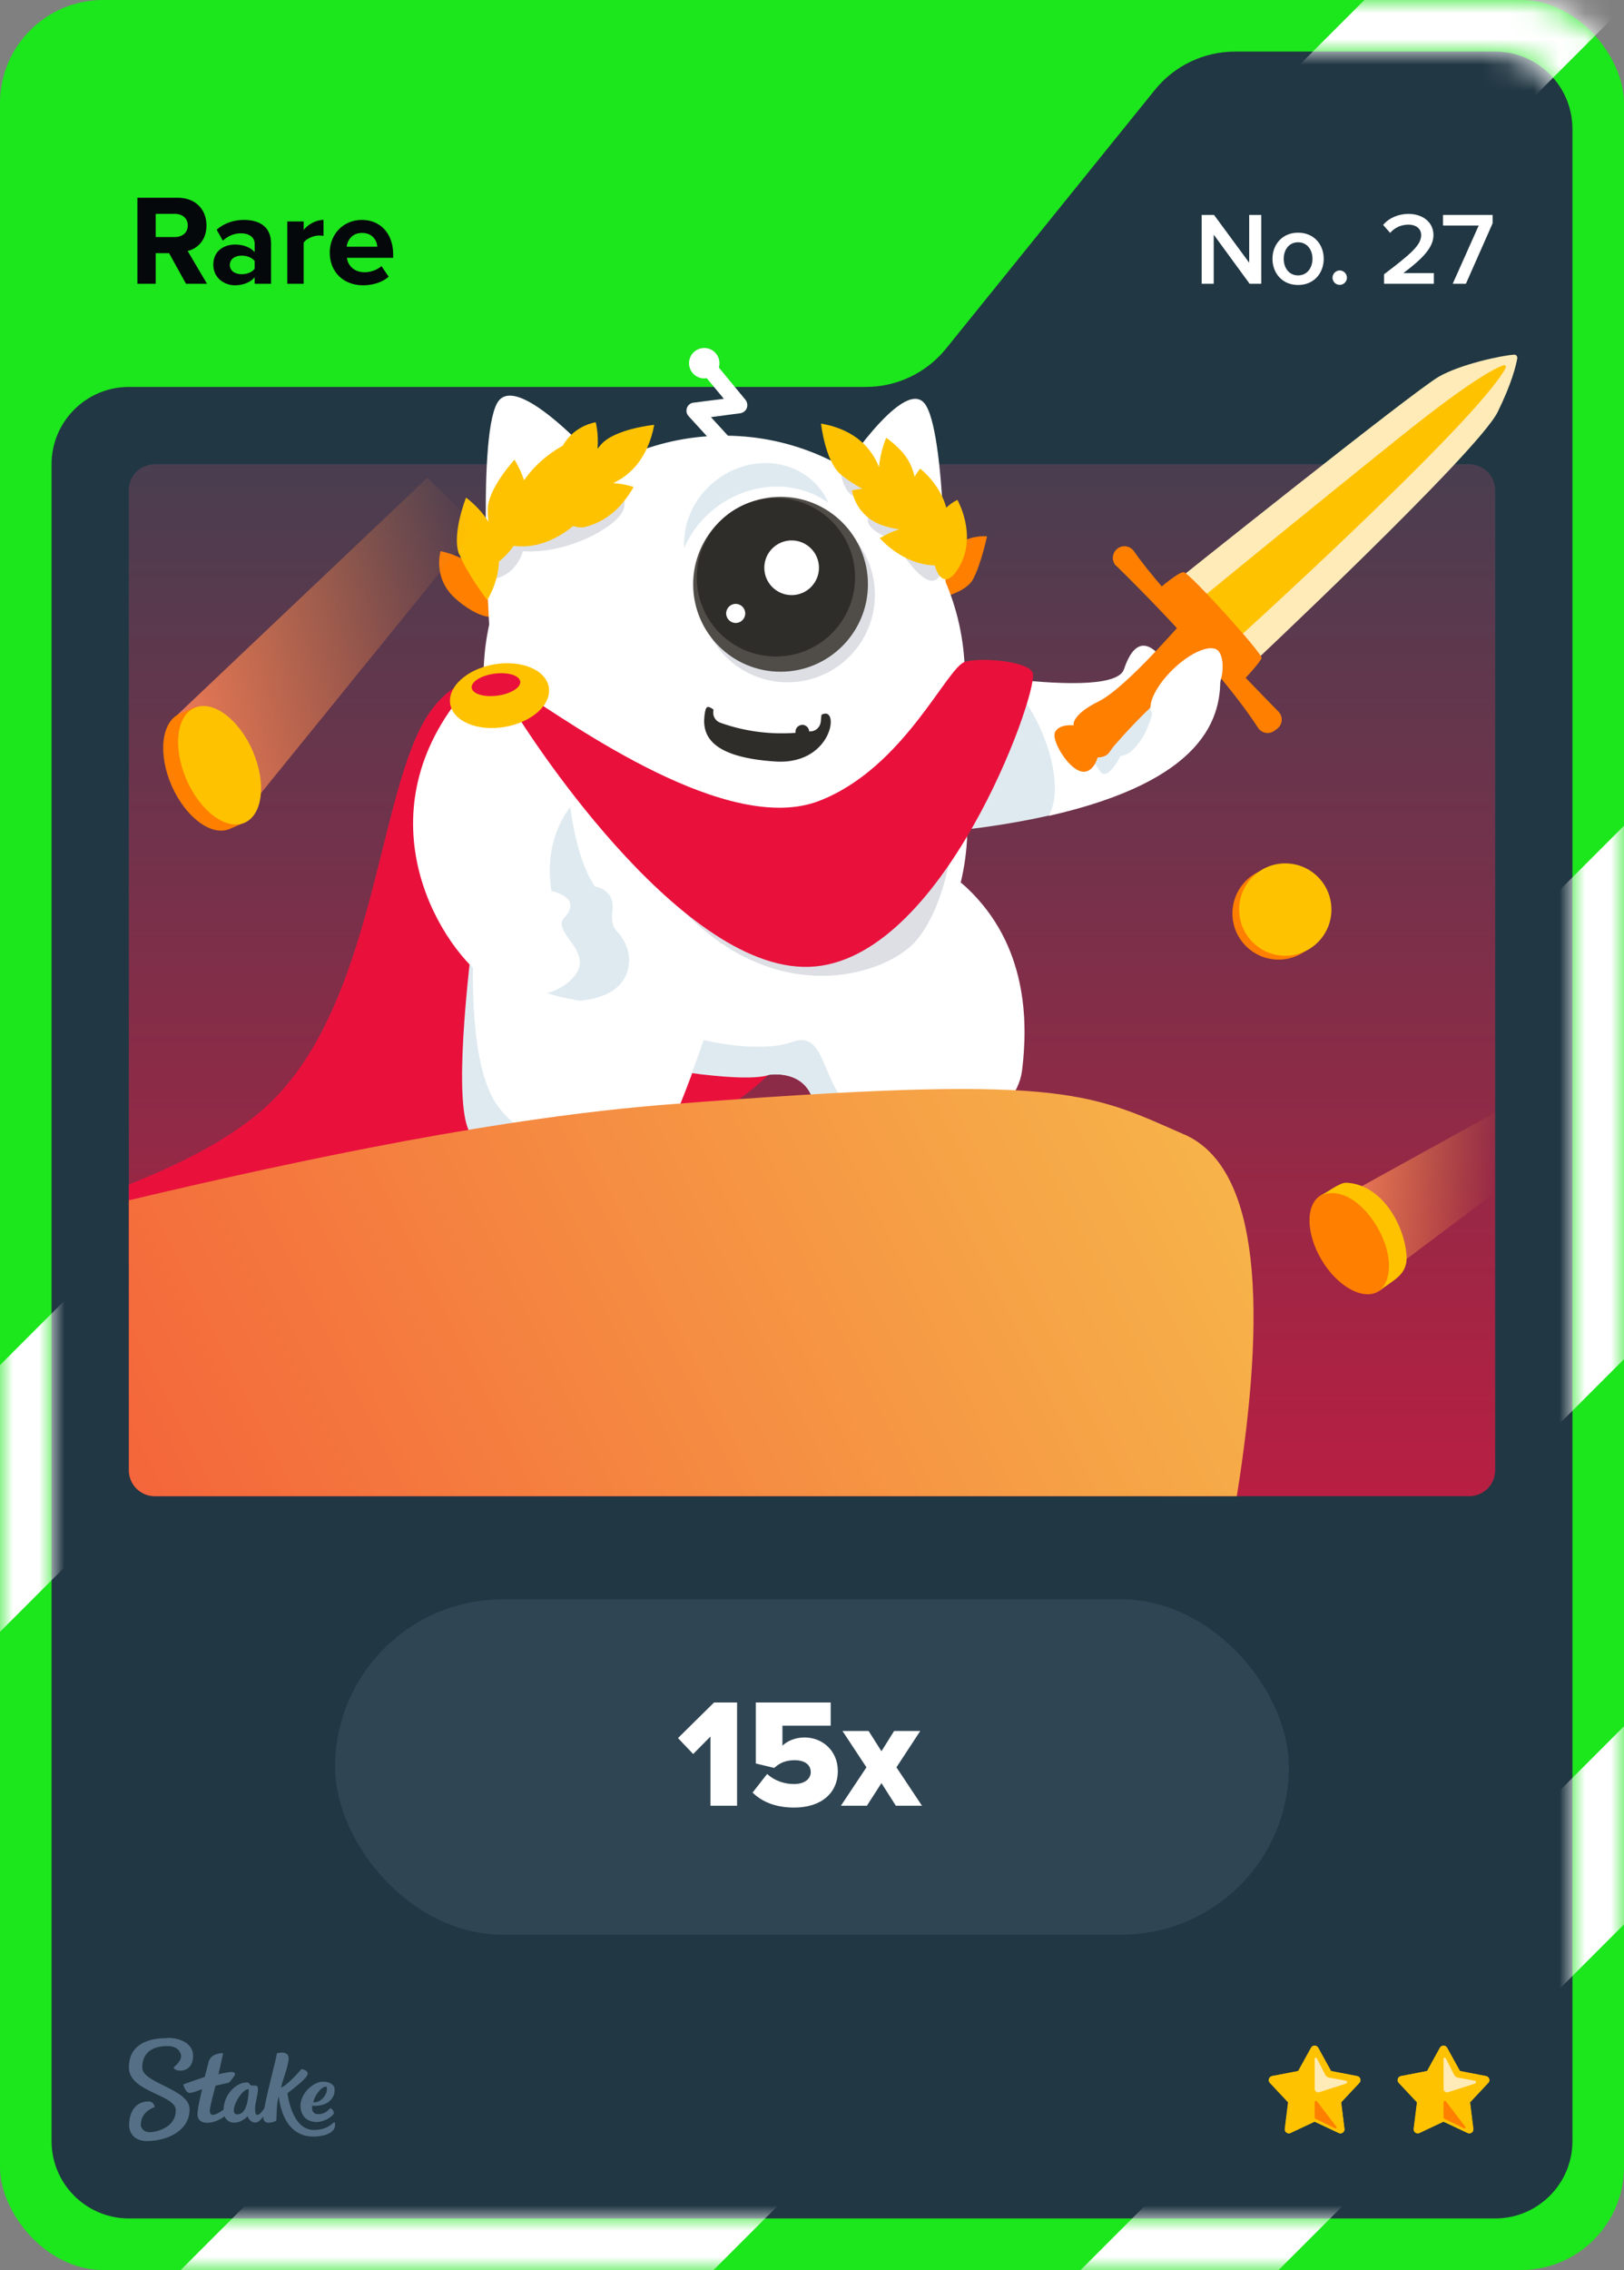 <svg width="63" height="88" viewBox="0 0 63 88" fill="none" xmlns="http://www.w3.org/2000/svg">
<rect x="0" y="0" width="63" height="88" fill="#808080" stroke="none"/>
<rect width="63" height="88" rx="4" fill="#1CE61C"/>
<path d="M36.701 13.513L44.799 3.487C45.559 2.546 46.702 2 47.911 2H58C59.657 2 61 3.343 61 5V83C61 84.657 59.657 86 58 86H5C3.343 86 2 84.657 2 83V18C2 16.343 3.343 15 5 15H33.589C34.798 15 35.941 14.454 36.701 13.513Z" fill="#213743"/>
<mask id="mask0_26835_29190" style="mask-type:luminance" maskUnits="userSpaceOnUse" x="0" y="0" width="63" height="88">
<path d="M59 0H4C1.79 0 0 1.79 0 4V84C0 86.21 1.79 88 4 88H59C61.21 88 63 86.21 63 84V4C63 1.79 61.21 0 59 0ZM61 82.81C61 84.57 59.57 86 57.81 86H5.19C3.43 86 2 84.57 2 82.81V18.19C2 16.43 3.43 15 5.19 15H33.59C34.8 15 35.94 14.45 36.7 13.51L44.8 3.48C45.56 2.54 46.7 1.99 47.91 1.99H57.81C59.57 1.99 61 3.42 61 5.18V82.8V82.81Z" fill="white"/>
</mask>
<g mask="url(#mask0_26835_29190)">
<path d="M68.37 47.32V26.64L4.46 90.55H25.13L68.37 47.32Z" fill="white"/>
<path d="M64.66 -2.29H55.22L-2.92 55.84V66.18L65.46 -2.2C65.2 -2.26 64.93 -2.29 64.66 -2.29Z" fill="white"/>
<path d="M68.37 69.23V61.55L39.37 90.55H47.05L68.37 69.23Z" fill="white"/>
</g>
<rect x="5" y="18" width="53" height="40" rx="1" fill="#2F4553"/>
<g clip-path="url(#clip0_26835_29190)">
<path d="M57 18H6C5.448 18 5 18.448 5 19V57C5 57.552 5.448 58 6 58H57C57.552 58 58 57.552 58 57V19C58 18.448 57.552 18 57 18Z" fill="url(#paint0_linear_26835_29190)"/>
<path d="M36.94 26C36.94 26 37.86 26.16 39.02 26.3C41.5 27.17 42.57 29.97 40.67 31.62C39.16 31.96 37.37 32.22 35.28 32.36C35.28 32.36 33.17 26.76 36.94 26Z" fill="#DFEAF0"/>
<path d="M39.02 26.3C40.88 26.52 43.35 26.67 43.6 25.95C43.99 24.78 44.51 24.91 44.92 25.34C45.75 26.23 47.14 23.85 47.32 25.98C47.48 27.85 46.68 30.27 40.68 31.63C41.41 30.37 40.39 27.55 39.03 26.31L39.02 26.3Z" fill="white"/>
<path d="M44.77 27.27C44.77 27.27 44.7 28.03 44.26 28.69C43.82 29.35 43.47 29.3 43.47 29.3C43.47 29.3 42.98 30.31 42.68 29.91C42.38 29.51 41.81 28.37 42.21 28.07C42.61 27.77 44.15 26.9 44.15 26.9L44.78 27.28L44.77 27.27Z" fill="#DFEAF0"/>
<path d="M45.37 22.72L48.35 25.95C48.35 25.95 57.35 17.51 58.1 15.97C58.65 14.85 58.81 14.17 58.86 13.89C58.87 13.81 58.81 13.74 58.73 13.75C58.25 13.78 56.66 14.12 55.82 14.6C54.81 15.18 45.38 22.72 45.38 22.72H45.37Z" fill="#FFEBB8"/>
<path d="M47.43 25.28C47.43 25.28 57.34 16.33 58.41 14.26C58.44 14.2 58.39 14.14 58.33 14.16C58.02 14.26 57.07 14.73 54.4 16.87C50.8 19.75 45.96 23.72 45.96 23.72L47.42 25.28H47.43Z" fill="#FFC200"/>
<path d="M40.92 28.42C40.79 28.74 41.56 30.03 42.12 29.91C42.47 29.83 42.58 29.36 42.58 29.36C42.58 29.36 42.88 29.38 43.03 29.17L43.18 28.96C43.18 28.96 45.32 26.42 46.79 25.84C47.86 25.42 47.53 24.86 47.53 24.86L47.68 24.76L46.88 23.61L46.7 23.98C46.7 23.98 46.24 23.75 46.05 23.92C45.86 24.09 43.71 26.65 42.62 27.19C41.53 27.73 41.65 28.12 41.65 28.12C41.65 28.12 41.06 28.04 40.91 28.42H40.92Z" fill="#FF7F00"/>
<path d="M44.94 22.84C44.94 22.84 45.71 22.17 45.92 22.18C46.13 22.19 48.99 25.34 48.94 25.51C48.89 25.68 48.22 26.39 48.22 26.39C48.22 26.39 45.04 23.33 44.94 22.84Z" fill="#FF7F00"/>
<path d="M43.32 21.95C44.32 22.93 47.32 25.93 48.8 28.21C48.94 28.42 49.22 28.48 49.42 28.34L49.52 28.27C49.76 28.11 49.79 27.78 49.59 27.58C48.45 26.42 45.1 22.98 43.99 21.37C43.83 21.14 43.51 21.11 43.31 21.3C43.13 21.48 43.12 21.77 43.31 21.95H43.32Z" fill="#FF7F00"/>
<path d="M45.5 25.95C44.8 26.63 44.45 27.41 44.72 27.69C44.99 27.97 46.14 27.93 46.84 27.25C47.54 26.57 47.53 25.51 47.26 25.23C46.99 24.95 46.2 25.27 45.5 25.95Z" fill="white"/>
<path d="M36.3 23.21C36.3 23.21 37.44 23.03 37.75 22.45C38.06 21.87 38.29 20.79 38.29 20.79C38.29 20.79 36.26 20.58 36.3 23.21Z" fill="#FF7F00"/>
<path d="M17.1 21.37C17.1 21.37 18.7 21.64 19.23 23.02C19.76 24.4 18.48 23.96 17.63 23.17C16.78 22.38 17.09 21.37 17.09 21.37H17.1Z" fill="#FF7F00"/>
<path d="M28.05 17.5C27.98 17.49 27.92 17.46 27.87 17.4L26.71 16.13C26.63 16.04 26.61 15.92 26.65 15.81C26.69 15.7 26.79 15.62 26.9 15.61L28.08 15.46L27.21 14.41C27.1 14.28 27.12 14.08 27.25 13.97C27.38 13.86 27.58 13.88 27.69 14.01L28.92 15.5C28.99 15.59 29.01 15.71 28.97 15.82C28.93 15.93 28.83 16 28.72 16.02L27.58 16.17L28.33 16.99C28.45 17.12 28.44 17.32 28.31 17.43C28.24 17.5 28.14 17.52 28.04 17.51L28.05 17.5Z" fill="white"/>
<path d="M27.32 14.67C27.646 14.67 27.91 14.406 27.91 14.08C27.91 13.754 27.646 13.49 27.32 13.49C26.994 13.49 26.73 13.754 26.73 14.08C26.73 14.406 26.994 14.67 27.32 14.67Z" fill="white"/>
<path d="M36.69 23.67C36.69 23.67 36.71 16.6 35.85 15.62C34.99 14.64 32.5 18.51 32.5 18.51C32.5 18.51 34.28 23.29 36.69 23.67Z" fill="white"/>
<path d="M19.03 25.1C19.03 25.1 18.47 17.05 19.29 15.62C20.11 14.19 23.87 18.65 23.87 18.65C23.87 18.65 21.01 25.35 19.03 25.1Z" fill="white"/>
<path d="M17.83 26.53C17.35 26.8 16.97 27.18 16.66 27.63C14.6 30.6 14.6 39.25 10.12 43.08C8.74 44.26 6.89 45.16 5 45.92V48.97C12.12 47.26 21.87 44.55 26.16 43.84C27.98 43.54 31.34 40.84 31.46 38.99L23.61 30.28C23.8 27.2 20.53 25.05 17.82 26.52L17.83 26.53Z" fill="#E9113C"/>
<path d="M37.429 26.072C37.341 20.914 33.092 16.804 27.937 16.891C22.782 16.978 18.674 21.23 18.761 26.388L18.859 32.177C18.947 37.334 23.196 41.445 28.351 41.358C33.506 41.27 37.614 37.018 37.527 31.861L37.429 26.072Z" fill="white"/>
<path d="M29.15 28.04C29.15 28.04 31.09 28.36 31.74 27.8C32.62 27.04 32.45 29.68 30.07 29.52C27.34 29.34 27.22 28.34 27.35 27.6C27.46 27 27.78 27.97 29.15 28.05V28.04Z" fill="#2F2D2A"/>
<path d="M31.9 27.36L31.84 27.98C31.82 28.17 31.67 28.33 31.48 28.35C31.45 28.35 31.42 28.35 31.39 28.36C31.39 28.23 31.28 28.11 31.15 28.1C31 28.09 30.87 28.2 30.86 28.34C30.86 28.36 30.86 28.39 30.86 28.41C29.85 28.48 28.88 28.35 27.95 28.02C27.77 27.96 27.65 27.78 27.67 27.59L27.73 26.96C29.1 27.5 30.49 27.64 31.9 27.35V27.36Z" fill="white"/>
<path d="M27.56 19.85C27.1 20.25 26.76 20.74 26.54 21.25C26.49 20.36 26.85 19.42 27.62 18.75C28.87 17.65 30.71 17.69 31.72 18.84C31.9 19.04 32.04 19.27 32.14 19.5C30.84 18.55 28.93 18.66 27.56 19.85Z" fill="#DFEAF0"/>
<path d="M30.55 26.45C32.422 26.45 33.94 24.932 33.94 23.06C33.94 21.188 32.422 19.67 30.55 19.67C28.678 19.67 27.16 21.188 27.16 23.06C27.16 24.932 28.678 26.45 30.55 26.45Z" fill="#DDDFE5"/>
<path d="M30.28 26.04C32.152 26.04 33.67 24.522 33.67 22.65C33.67 20.778 32.152 19.26 30.28 19.26C28.408 19.26 26.89 20.778 26.89 22.65C26.89 24.522 28.408 26.04 30.28 26.04Z" fill="#504C47"/>
<path d="M30.1 25.45C31.796 25.45 33.17 24.076 33.17 22.38C33.17 20.684 31.796 19.31 30.1 19.31C28.404 19.31 27.03 20.684 27.03 22.38C27.03 24.076 28.404 25.45 30.1 25.45Z" fill="#2F2D2A"/>
<path d="M30.71 23.07C31.295 23.07 31.77 22.595 31.77 22.01C31.77 21.424 31.295 20.95 30.71 20.95C30.125 20.95 29.65 21.424 29.65 22.01C29.65 22.595 30.125 23.07 30.71 23.07Z" fill="white"/>
<path d="M28.54 24.15C28.744 24.15 28.91 23.984 28.91 23.78C28.91 23.576 28.744 23.41 28.54 23.41C28.336 23.41 28.17 23.576 28.17 23.78C28.17 23.984 28.336 24.15 28.54 24.15Z" fill="white"/>
<path d="M18.93 43.48C17.79 42.16 18.26 38.27 18.41 35.75C18.64 33.88 18.88 32.44 18.88 32.44C22.73 31.77 27.64 39.39 27.64 39.39C27.64 39.39 26.45 42.95 25.62 44.52C24.34 44.81 20.8 45.65 18.94 43.49L18.93 43.48Z" fill="white"/>
<path d="M19.43 43.04C21.3 45.2 24.33 44.81 25.61 44.51C25.42 44.88 25.24 45.14 25.11 45.21C23.44 46.17 19.1 44.89 18.3 44C17.61 43.24 18.01 38.88 18.41 35.74C18.26 38.27 18.29 41.71 19.43 43.03V43.04Z" fill="#DFEAF0"/>
<path d="M29.5 41.71C29.5 41.71 31.17 41.26 31.56 42.71C31.79 43.58 32.23 44.27 33.8 44.49C36.6 44.88 39.42 43.36 39.65 41.49C39.88 39.62 39.87 36.64 37.5 34.41C34.52 31.61 28.54 35.16 29.5 41.71Z" fill="white"/>
<path d="M39.33 42.33C39.33 42.33 38.39 43.85 35.19 43.78C31.43 43.7 32.53 39.75 30.74 40.39C29.44 40.85 27.3 40.32 27.3 40.32L26.84 41.6C26.84 41.6 29.1 41.93 29.83 41.67C29.83 41.67 31.29 41.41 31.58 42.8C31.87 44.19 33.15 44.49 34.55 44.54C34.55 44.54 38.07 44.65 39.33 42.32V42.33Z" fill="#DFEAF0"/>
<path d="M19.57 29.01L21.97 27.62C21.97 27.62 21.72 32.34 23.08 34.37C23.08 34.37 23.85 34.45 23.76 35.28C23.71 35.75 23.78 35.93 23.9 36.06C24.23 36.41 24.44 36.86 24.4 37.33C24.35 37.92 23.99 38.6 22.64 38.78C22.49 38.8 22.35 38.78 22.21 38.74C21.12 38.57 18.21 37.77 16.94 33.89L19.58 29.02L19.57 29.01Z" fill="#DFEAF0"/>
<path d="M22.51 30.86C22.51 30.86 21.01 32.06 21.39 34.54C21.39 34.54 22.2 34.7 22.12 35.16C22.04 35.62 21.66 35.55 21.83 36C22 36.45 22.81 37.05 22.36 37.73C21.91 38.41 20.64 39 19.17 38.17C17.39 37.16 14.18 32.38 17.4 27.63C20.61 22.88 23.72 29.57 22.51 30.87V30.86Z" fill="white"/>
<path d="M32.59 17.94C32.59 17.94 32.55 19.09 33.27 19.31C33.99 19.53 33.89 19.81 33.89 19.81C33.89 19.81 33.02 20.33 34.69 20.95C34.69 20.95 36.05 23.37 36.52 22.19C36.57 22.05 36.96 21.25 36.96 21.25L32.59 17.95V17.94Z" fill="#DDDFE5"/>
<path d="M34.1 18.1C34.16 17.45 34.38 16.97 34.38 16.97C35.04 17.46 35.34 17.87 35.48 18.48C35.59 18.28 35.7 18.17 35.7 18.17C35.7 18.17 36.46 18.75 36.71 19.68C36.93 19.47 37.14 19.38 37.14 19.38C37.14 19.38 37.91 20.71 37.23 21.94C36.78 22.75 36.43 22.5 36.26 21.92C34.98 21.88 34.13 20.86 34.13 20.86C34.41 20.7 34.65 20.59 34.88 20.52C34.67 20.49 34.44 20.44 34.22 20.36C33.18 20 33.05 19.01 33.05 19.01C33.05 19.01 33.21 18.97 33.45 18.95C33.15 18.78 32.83 18.58 32.6 18.38C32.01 17.87 31.85 16.42 31.85 16.42C33.22 16.66 33.83 17.42 34.1 18.11V18.1Z" fill="#FFC200"/>
<path d="M24.14 19.24C24.14 19.24 24.44 19.58 23.96 20.09C23.48 20.6 21.93 21.47 20.28 21.37C20.28 21.37 20.08 22.27 19.14 22.45L18.84 21.05L21.54 18.71L24.14 19.23V19.24Z" fill="#DDDFE5"/>
<path d="M17.82 21.48C18.12 22.25 18.9 23.26 18.9 23.26C18.9 23.26 19.32 22.63 19.36 21.77C19.47 21.68 19.71 21.47 19.93 21.16C20 21.17 20.08 21.18 20.17 21.18C21.04 21.21 21.77 20.77 22.24 20.39C22.41 20.45 22.59 20.47 22.77 20.41C23.52 20.19 24.1 19.71 24.58 18.88C24.58 18.88 24.26 18.76 23.79 18.73C24.46 18.41 25.13 17.77 25.38 16.47C25.38 16.47 23.84 16.62 23.31 17.24C23.27 17.29 23.22 17.34 23.18 17.4C23.23 16.82 23.11 16.37 23.11 16.37C23.11 16.37 22.28 16.48 21.83 17.28C21.62 17.39 20.86 17.84 20.33 18.62C20.25 18.37 20.13 18.1 19.96 17.82C19.96 17.82 18.91 18.95 18.92 19.77C18.92 19.91 18.93 20.07 18.95 20.23C18.75 19.91 18.47 19.59 18.08 19.29C18.08 19.29 17.51 20.72 17.81 21.49L17.82 21.48Z" fill="#FFC200"/>
<path d="M36.96 32.59C36.96 32.59 36.7 35.15 35.51 36.5C34.38 37.78 29.89 39.36 25.96 34.71L36.97 32.59H36.96Z" fill="#DDDFE5"/>
<path d="M20.14 26.76C22.34 28.17 28.25 32.4 31.77 31.05C35.08 29.78 36.74 25.83 37.45 25.65C38.16 25.47 39.97 25.65 40.07 26.11C40.25 26.98 36.55 37.3 31.4 37.48C26.25 37.66 20.14 27.85 20.14 27.85V26.76Z" fill="#E9113C"/>
<path d="M19.588 28.179C20.644 27.996 21.406 27.305 21.289 26.635C21.173 25.966 20.223 25.572 19.168 25.755C18.112 25.939 17.35 26.63 17.467 27.299C17.583 27.968 18.533 28.362 19.588 28.179Z" fill="#FFC200"/>
<path d="M19.296 26.968C19.816 26.899 20.212 26.653 20.181 26.418C20.151 26.182 19.704 26.047 19.183 26.115C18.663 26.184 18.267 26.43 18.298 26.666C18.329 26.901 18.776 27.036 19.296 26.968Z" fill="#E9113C"/>
<path d="M45.94 43.98C42.14 42.3 41.13 41.63 25.97 42.81C19.54 43.31 12.06 44.86 5 46.53V57C5 57.55 5.45 58 6 58H47.98C49.12 50.87 48.94 45.31 45.95 43.98H45.94Z" fill="url(#paint1_linear_26835_29190)"/>
<path d="M58 43.13L52.42 46.21L53.71 49.45L58 46.23V43.13Z" fill="url(#paint2_linear_26835_29190)"/>
<path d="M52.34 46.43C53.2 46.91 53.9 48.09 53.91 49.07C53.92 50.05 53.23 50.45 52.37 49.97C51.51 49.49 50.81 48.31 50.8 47.33C50.79 46.35 51.48 45.95 52.34 46.43Z" fill="#FF7F00"/>
<path d="M54.56 48.62C54.45 47.4 53.55 45.89 52.21 45.85C51.96 45.85 51.46 46.24 51.24 46.34C52.82 45.67 54.73 49.01 53.48 50.07C54.03 49.61 54.64 49.45 54.56 48.62Z" fill="#FFC200"/>
<path d="M16.58 18.52L6.65 27.93L9.44 31.59L18.51 20.41L16.58 18.52Z" fill="url(#paint3_linear_26835_29190)"/>
<path d="M7.55 27.42L6.97 27.67C6.26 27.98 6.12 29.23 6.66 30.46C7.2 31.69 8.21 32.44 8.92 32.13L9.5 31.88L7.56 27.41L7.55 27.42Z" fill="#FF7F00"/>
<path d="M9.488 31.894C10.197 31.585 10.338 30.338 9.802 29.107C9.267 27.877 8.258 27.129 7.549 27.438C6.84 27.746 6.699 28.994 7.235 30.224C7.77 31.455 8.779 32.202 9.488 31.894Z" fill="#FFC200"/>
<path d="M49.6 37.2C50.589 37.2 51.39 36.398 51.39 35.41C51.39 34.421 50.589 33.62 49.6 33.62C48.611 33.62 47.81 34.421 47.81 35.41C47.81 36.398 48.611 37.2 49.6 37.2Z" fill="#FF7F00"/>
<path d="M49.86 37.05C50.849 37.05 51.65 36.249 51.65 35.26C51.65 34.271 50.849 33.47 49.86 33.47C48.871 33.47 48.07 34.271 48.07 35.26C48.07 36.249 48.871 37.05 49.86 37.05Z" fill="#FFC200"/>
</g>
<path fill-rule="evenodd" clip-rule="evenodd" d="M6.498 79C6.99 79 7.486 79.213 7.49 79.691C7.49 80.104 7.247 80.27 6.998 80.27C6.75 80.27 6.733 80.144 6.733 80.144C6.733 80.144 7.025 79.926 7.025 79.717C7.025 79.609 6.942 79.313 6.489 79.317C5.858 79.317 5.518 79.617 5.518 80.152C5.518 80.765 7.351 80.974 7.355 81.765C7.355 82.613 6.476 82.996 5.692 83C5.283 83 5.013 82.761 5.009 82.378C5.009 81.926 5.222 81.465 5.758 81.465C5.884 81.457 5.988 81.552 5.997 81.678C5.997 81.678 5.997 81.683 5.997 81.687C5.997 81.687 5.457 81.839 5.462 82.378C5.462 82.478 5.566 82.661 5.819 82.656C6.071 82.652 6.824 82.474 6.82 81.809C6.82 81.191 5.004 81.109 5 80.148C5 79.065 6.088 79.009 6.498 79.009V79ZM10.747 79.6C10.812 79.57 11.213 79.491 11.195 79.813C11.182 80.135 10.939 80.691 10.904 80.935C11.23 80.77 11.692 80.209 11.692 80.209C11.692 80.209 12.018 80.252 11.918 80.452C11.818 80.652 11.152 81.144 11.152 81.144C11.152 81.144 11.304 82.57 12.171 82.57C12.645 82.57 12.85 82.361 12.937 82.287C12.959 82.27 12.976 82.265 12.985 82.278C13.02 82.387 12.994 82.504 12.915 82.591C12.819 82.696 12.597 82.822 12.153 82.826C11.365 82.826 10.925 82.196 10.812 81.261C10.725 81.535 10.734 81.983 10.721 82.2C10.695 82.243 10.251 82.417 10.216 82.117C10.216 82.091 10.216 82.07 10.216 82.043C10.133 82.161 10.02 82.283 9.911 82.283C9.72 82.283 9.637 82.122 9.602 82.039C9.576 82.07 9.363 82.287 9.088 82.287C8.923 82.291 8.775 82.196 8.709 82.043C8.57 82.144 8.322 82.291 8.039 82.291C7.734 82.291 7.66 82.109 7.66 81.957C7.66 81.713 7.843 80.987 7.843 80.987C7.843 80.987 7.486 81.13 7.364 81.135C7.194 81.135 7.112 80.822 7.112 80.813C7.112 80.809 7.112 80.8 7.12 80.8C7.22 80.761 7.943 80.513 7.943 80.513C7.943 80.513 8.078 79.983 8.096 79.913C8.113 79.844 8.213 79.7 8.331 79.656C8.418 79.622 8.509 79.6 8.601 79.591C8.631 79.591 8.653 79.6 8.653 79.617C8.653 79.635 8.474 80.409 8.474 80.409C8.474 80.409 8.849 80.322 8.988 80.322C9.097 80.322 9.154 80.387 9.093 80.47C9.032 80.552 8.962 80.648 8.927 80.691C8.888 80.735 8.862 80.743 8.77 80.761C8.644 80.787 8.361 80.856 8.361 80.856C8.361 80.856 8.135 81.678 8.139 81.817C8.139 81.896 8.165 81.987 8.261 81.987C8.357 81.987 8.54 81.874 8.67 81.791C8.692 81.152 9.188 80.726 9.576 80.726C9.702 80.726 9.654 80.848 9.798 80.848H9.889C9.946 80.848 10.007 80.852 10.007 80.996C10.007 81.196 9.894 81.526 9.894 81.735C9.894 81.883 9.915 81.987 9.972 81.987C10.068 81.987 10.177 81.848 10.255 81.726C10.381 81.03 10.734 79.761 10.734 79.617L10.747 79.6ZM12.502 80.7C12.767 80.678 12.933 80.822 12.963 80.9C12.994 80.978 12.989 81.161 12.915 81.291C12.684 81.704 12.11 81.63 12.11 81.63C12.11 81.63 12.044 81.957 12.341 81.957C12.593 81.957 12.706 81.83 12.815 81.726C12.859 81.726 12.994 81.865 12.933 81.961C12.885 82.035 12.619 82.257 12.28 82.261C11.74 82.261 11.605 81.8 11.674 81.47C11.766 81.061 12.175 80.722 12.502 80.696V80.7ZM9.646 80.987C9.323 80.987 8.827 81.97 9.206 81.965C9.619 81.965 9.646 81.183 9.646 81.004V80.987ZM12.641 80.891C12.423 80.9 12.175 81.317 12.153 81.5C12.48 81.513 12.654 81.196 12.676 81.07C12.689 80.974 12.693 80.887 12.641 80.887V80.891Z" fill="#557086"/>
<path d="M51.144 79.378L51.641 80.278L52.652 80.473C52.779 80.499 52.83 80.656 52.741 80.749L52.036 81.501L52.163 82.524C52.181 82.656 52.045 82.749 51.93 82.694L51 82.257L50.07 82.694C49.951 82.749 49.82 82.652 49.837 82.524L49.964 81.501L49.259 80.749C49.17 80.656 49.221 80.499 49.348 80.473L50.359 80.278L50.856 79.378C50.919 79.263 51.085 79.263 51.144 79.378Z" fill="#FFC200"/>
<path d="M51 79.293C51.055 79.293 51.115 79.323 51.144 79.378L51.641 80.278L52.652 80.473C52.779 80.499 52.83 80.656 52.741 80.749L52.036 81.501L52.163 82.524C52.176 82.626 52.096 82.711 51.998 82.711C51.977 82.711 51.951 82.707 51.926 82.694L50.996 82.257L50.066 82.694C50.04 82.707 50.019 82.711 49.994 82.711C49.9 82.711 49.815 82.626 49.828 82.524L49.955 81.501L49.251 80.749C49.161 80.656 49.212 80.499 49.34 80.473L50.35 80.278L50.847 79.378C50.877 79.323 50.936 79.293 50.992 79.293M51 79.081C50.864 79.081 50.737 79.157 50.669 79.276L50.219 80.091L49.306 80.265C49.17 80.291 49.059 80.388 49.017 80.52C48.974 80.652 49.008 80.796 49.102 80.894L49.739 81.573L49.624 82.495C49.611 82.601 49.645 82.711 49.713 82.792C49.786 82.873 49.888 82.919 49.998 82.919C50.053 82.919 50.108 82.906 50.159 82.881L51 82.486L51.841 82.881C51.892 82.906 51.947 82.919 52.002 82.919C52.112 82.919 52.214 82.873 52.287 82.792C52.359 82.711 52.393 82.601 52.376 82.495L52.261 81.573L52.898 80.894C52.992 80.792 53.026 80.647 52.983 80.52C52.941 80.388 52.83 80.291 52.694 80.265L51.781 80.091L51.331 79.276C51.263 79.157 51.136 79.081 51 79.081Z" fill="#213743"/>
<path d="M51 79.815V80.974C51 81.068 51.089 81.132 51.178 81.106L52.219 80.771C52.274 80.754 52.27 80.673 52.21 80.66L51.556 80.541C51.497 80.529 51.442 80.49 51.412 80.435L51.085 79.794C51.064 79.751 50.996 79.764 50.996 79.815H51Z" fill="#FFEBB8"/>
<path d="M51 81.492V82.07C51 82.104 51.017 82.129 51.047 82.146L51.798 82.507C51.837 82.524 51.87 82.482 51.845 82.448L51.093 81.463C51.064 81.424 51 81.446 51 81.492Z" fill="#FF7F00"/>
<path d="M56.144 79.378L56.641 80.278L57.652 80.473C57.779 80.499 57.83 80.656 57.741 80.749L57.036 81.501L57.163 82.524C57.181 82.656 57.045 82.749 56.93 82.694L56 82.257L55.07 82.694C54.951 82.749 54.82 82.652 54.837 82.524L54.964 81.501L54.259 80.749C54.17 80.656 54.221 80.499 54.348 80.473L55.359 80.278L55.856 79.378C55.919 79.263 56.085 79.263 56.144 79.378Z" fill="#FFC200"/>
<path d="M56 79.293C56.055 79.293 56.115 79.323 56.144 79.378L56.641 80.278L57.652 80.473C57.779 80.499 57.83 80.656 57.741 80.749L57.036 81.501L57.163 82.524C57.176 82.626 57.096 82.711 56.998 82.711C56.977 82.711 56.951 82.707 56.926 82.694L55.996 82.257L55.066 82.694C55.04 82.707 55.019 82.711 54.994 82.711C54.9 82.711 54.815 82.626 54.828 82.524L54.955 81.501L54.251 80.749C54.161 80.656 54.212 80.499 54.34 80.473L55.35 80.278L55.847 79.378C55.877 79.323 55.936 79.293 55.992 79.293M56 79.081C55.864 79.081 55.737 79.157 55.669 79.276L55.219 80.091L54.306 80.265C54.17 80.291 54.059 80.388 54.017 80.52C53.974 80.652 54.008 80.796 54.102 80.894L54.739 81.573L54.624 82.495C54.611 82.601 54.645 82.711 54.713 82.792C54.786 82.873 54.888 82.919 54.998 82.919C55.053 82.919 55.108 82.906 55.159 82.881L56 82.486L56.841 82.881C56.892 82.906 56.947 82.919 57.002 82.919C57.112 82.919 57.214 82.873 57.287 82.792C57.359 82.711 57.393 82.601 57.376 82.495L57.261 81.573L57.898 80.894C57.992 80.792 58.026 80.647 57.983 80.52C57.941 80.388 57.83 80.291 57.694 80.265L56.781 80.091L56.331 79.276C56.263 79.157 56.136 79.081 56 79.081Z" fill="#213743"/>
<path d="M56 79.815V80.974C56 81.068 56.089 81.132 56.178 81.106L57.219 80.771C57.274 80.754 57.27 80.673 57.21 80.66L56.556 80.541C56.497 80.529 56.442 80.49 56.412 80.435L56.085 79.794C56.064 79.751 55.996 79.764 55.996 79.815H56Z" fill="#FFEBB8"/>
<path d="M56 81.492V82.07C56 82.104 56.017 82.129 56.047 82.146L56.798 82.507C56.837 82.524 56.87 82.482 56.845 82.448L56.093 81.463C56.064 81.424 56 81.446 56 81.492Z" fill="#FF7F00"/>
<rect x="13" y="62" width="37" height="13" rx="6.5" fill="#2F4553"/>
<path d="M28.593 70H27.561V67.318L26.89 67.996L26.302 67.378L27.7 65.998H28.593V70ZM30.809 70.072C30.101 70.072 29.567 69.856 29.195 69.49L29.759 68.77C30.035 69.022 30.413 69.16 30.797 69.16C31.235 69.16 31.451 68.944 31.451 68.698C31.451 68.428 31.241 68.236 30.827 68.236C30.509 68.236 30.257 68.326 30.035 68.536L29.321 68.362V65.998H32.225V66.898H30.353V67.672C30.545 67.486 30.857 67.354 31.211 67.354C31.889 67.354 32.501 67.852 32.501 68.656C32.501 69.52 31.847 70.072 30.809 70.072ZM35.766 70H34.752L34.194 69.124L33.63 70H32.622L33.612 68.512L32.682 67.102H33.696L34.194 67.888L34.686 67.102H35.7L34.776 68.512L35.766 70Z" fill="white"/>
<path d="M8.03 11H7.215L6.56 9.815H6.04V11H5.33V7.665H6.89C7.585 7.665 8.01 8.12 8.01 8.74C8.01 9.33 7.64 9.645 7.28 9.73L8.03 11ZM6.785 9.19C7.07 9.19 7.285 9.02 7.285 8.74C7.285 8.46 7.07 8.29 6.785 8.29H6.04V9.19H6.785ZM10.515 11H9.88V10.75C9.715 10.945 9.43 11.06 9.115 11.06C8.73 11.06 8.275 10.8 8.275 10.26C8.275 9.695 8.73 9.48 9.115 9.48C9.435 9.48 9.72 9.585 9.88 9.775V9.45C9.88 9.205 9.67 9.045 9.35 9.045C9.09 9.045 8.85 9.14 8.645 9.33L8.405 8.905C8.7 8.645 9.08 8.525 9.46 8.525C10.01 8.525 10.515 8.745 10.515 9.44V11ZM9.37 10.63C9.575 10.63 9.775 10.56 9.88 10.42V10.12C9.775 9.98 9.575 9.91 9.37 9.91C9.12 9.91 8.915 10.04 8.915 10.275C8.915 10.5 9.12 10.63 9.37 10.63ZM11.78 11H11.145V8.585H11.78V8.915C11.95 8.7 12.25 8.525 12.55 8.525V9.145C12.505 9.135 12.445 9.13 12.375 9.13C12.165 9.13 11.885 9.25 11.78 9.405V11ZM14.082 11.06C13.347 11.06 12.792 10.565 12.792 9.79C12.792 9.09 13.307 8.525 14.042 8.525C14.762 8.525 15.252 9.065 15.252 9.855V9.995H13.457C13.497 10.3 13.742 10.555 14.152 10.555C14.357 10.555 14.642 10.465 14.797 10.315L15.077 10.725C14.837 10.945 14.457 11.06 14.082 11.06ZM14.637 9.565C14.622 9.335 14.462 9.03 14.042 9.03C13.647 9.03 13.477 9.325 13.447 9.565H14.637Z" fill="#05080A"/>
<path d="M48.928 11H48.476L47.084 9.096V11H46.616V8.332H47.096L48.46 10.184V8.332H48.928V11ZM50.355 11.048C49.743 11.048 49.363 10.588 49.363 10.032C49.363 9.48 49.743 9.02 50.355 9.02C50.975 9.02 51.351 9.48 51.351 10.032C51.351 10.588 50.975 11.048 50.355 11.048ZM50.355 10.676C50.715 10.676 50.915 10.376 50.915 10.032C50.915 9.692 50.715 9.392 50.355 9.392C49.999 9.392 49.799 9.692 49.799 10.032C49.799 10.376 49.999 10.676 50.355 10.676ZM51.972 11.044C51.82 11.044 51.692 10.916 51.692 10.764C51.692 10.612 51.82 10.484 51.972 10.484C52.124 10.484 52.252 10.612 52.252 10.764C52.252 10.916 52.124 11.044 51.972 11.044ZM55.624 11H53.692V10.632C54.728 9.848 55.132 9.5 55.132 9.116C55.132 8.836 54.892 8.708 54.648 8.708C54.336 8.708 54.096 8.836 53.928 9.028L53.656 8.72C53.892 8.436 54.268 8.292 54.64 8.292C55.156 8.292 55.608 8.584 55.608 9.116C55.608 9.608 55.156 10.048 54.44 10.588H55.624V11ZM56.867 11H56.355L57.363 8.744H55.979V8.332H57.903V8.656L56.867 11Z" fill="white"/>
<defs>
<linearGradient id="paint0_linear_26835_29190" x1="31.5" y1="8.61" x2="31.5" y2="75.5" gradientUnits="userSpaceOnUse">
<stop stop-color="#2F4553"/>
<stop offset="1" stop-color="#E9113C"/>
</linearGradient>
<linearGradient id="paint1_linear_26835_29190" x1="-4.58" y1="67.75" x2="49.9" y2="40.6" gradientUnits="userSpaceOnUse">
<stop stop-color="#F34E36"/>
<stop offset="1" stop-color="#F7BB4B"/>
</linearGradient>
<linearGradient id="paint2_linear_26835_29190" x1="57.98" y1="46.462" x2="52.428" y2="46.01" gradientUnits="userSpaceOnUse">
<stop stop-color="#E88A41" stop-opacity="0"/>
<stop offset="0.25" stop-color="#E98646" stop-opacity="0.23"/>
<stop offset="0.81" stop-color="#EC7D52" stop-opacity="0.8"/>
<stop offset="1" stop-color="#EE7A57"/>
</linearGradient>
<linearGradient id="paint3_linear_26835_29190" x1="19.178" y1="23.864" x2="6.342" y2="26.327" gradientUnits="userSpaceOnUse">
<stop stop-color="#E88A41" stop-opacity="0"/>
<stop offset="0.25" stop-color="#E98646" stop-opacity="0.23"/>
<stop offset="0.81" stop-color="#EC7D52" stop-opacity="0.8"/>
<stop offset="1" stop-color="#EE7A57"/>
</linearGradient>
<clipPath id="clip0_26835_29190">
<rect width="63" height="88" fill="white"/>
</clipPath>
</defs>
</svg>
